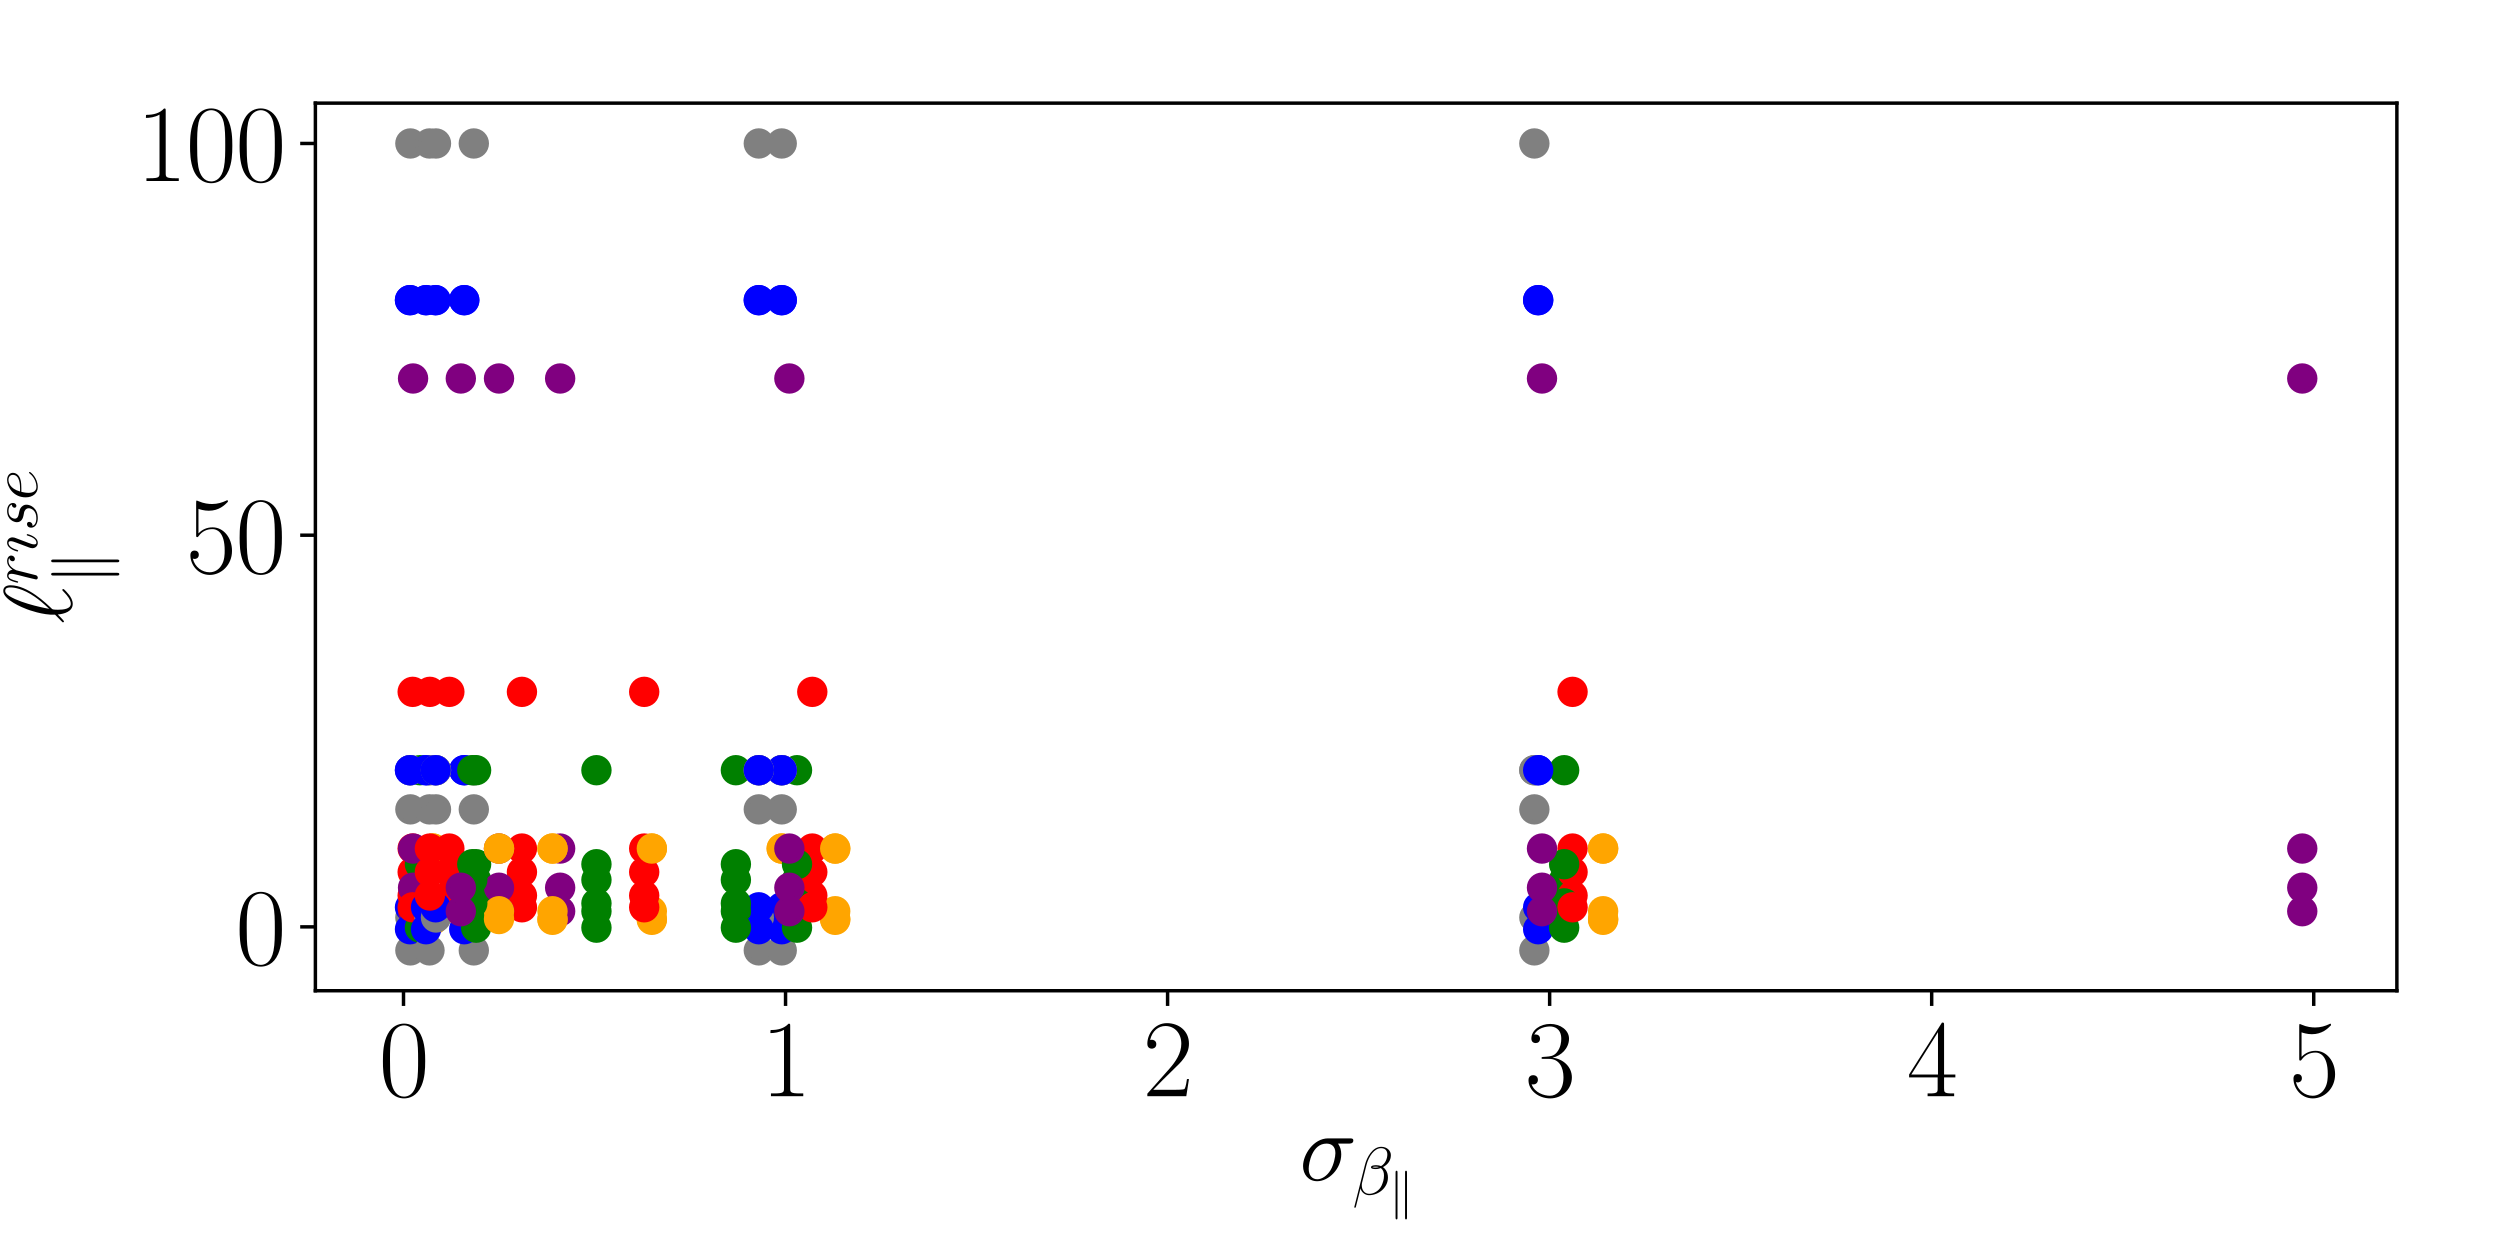 <?xml version="1.0" encoding="utf-8" standalone="no"?>
<!DOCTYPE svg PUBLIC "-//W3C//DTD SVG 1.1//EN"
  "http://www.w3.org/Graphics/SVG/1.1/DTD/svg11.dtd">
<svg xmlns:xlink="http://www.w3.org/1999/xlink" width="576pt" height="288pt" viewBox="0 0 576 288" xmlns="http://www.w3.org/2000/svg" version="1.1">
 <defs>
  <style type="text/css">*{stroke-linejoin: round; stroke-linecap: butt}</style>
 </defs>
 <g id="figure_1">
  <g id="patch_1">
   <path d="M 0 288 
L 576 288 
L 576 0 
L 0 0 
z
" style="fill: #ffffff"/>
  </g>
  <g id="axes_1">
   <g id="patch_2">
    <path d="M 72.665 228.265 
L 552.24 228.265 
L 552.24 23.76 
L 72.665 23.76 
z
" style="fill: #ffffff"/>
   </g>
   <g id="PathCollection_1">
    <defs>
     <path id="m9cc81459be" d="M 0 3 
C 0.796 3 1.559 2.684 2.121 2.121 
C 2.684 1.559 3 0.796 3 0 
C 3 -0.796 2.684 -1.559 2.121 -2.121 
C 1.559 -2.684 0.796 -3 0 -3 
C -0.796 -3 -1.559 -2.684 -2.121 -2.121 
C -2.684 -1.559 -3 -0.796 -3 0 
C -3 0.796 -2.684 1.559 -2.121 2.121 
C -1.559 2.684 -0.796 3 0 3 
z
" style="stroke: #808080"/>
    </defs>
    <g clip-path="url(#pfe6db988c9)">
     <use xlink:href="#m9cc81459be" x="94.552" y="186.48" style="fill: #808080; stroke: #808080"/>
    </g>
   </g>
   <g id="PathCollection_2">
    <defs>
     <path id="m543e4a156d" d="M 0 3 
C 0.796 3 1.559 2.684 2.121 2.121 
C 2.684 1.559 3 0.796 3 0 
C 3 -0.796 2.684 -1.559 2.121 -2.121 
C 1.559 -2.684 0.796 -3 0 -3 
C -0.796 -3 -1.559 -2.684 -2.121 -2.121 
C -2.684 -1.559 -3 -0.796 -3 0 
C -3 0.796 -2.684 1.559 -2.121 2.121 
C -1.559 2.684 -0.796 3 0 3 
z
" style="stroke: #0000ff"/>
    </defs>
    <g clip-path="url(#pfe6db988c9)">
     <use xlink:href="#m543e4a156d" x="94.464" y="177.455" style="fill: #0000ff; stroke: #0000ff"/>
    </g>
   </g>
   <g id="PathCollection_3">
    <defs>
     <path id="mdd3341fa2c" d="M 0 3 
C 0.796 3 1.559 2.684 2.121 2.121 
C 2.684 1.559 3 0.796 3 0 
C 3 -0.796 2.684 -1.559 2.121 -2.121 
C 1.559 -2.684 0.796 -3 0 -3 
C -0.796 -3 -1.559 -2.684 -2.121 -2.121 
C -2.684 -1.559 -3 -0.796 -3 0 
C -3 0.796 -2.684 1.559 -2.121 2.121 
C -1.559 2.684 -0.796 3 0 3 
z
" style="stroke: #008000"/>
    </defs>
    <g clip-path="url(#pfe6db988c9)">
     <use xlink:href="#mdd3341fa2c" x="96.753" y="177.455" style="fill: #008000; stroke: #008000"/>
    </g>
   </g>
   <g id="PathCollection_4">
    <defs>
     <path id="m381cf64c7b" d="M 0 3 
C 0.796 3 1.559 2.684 2.121 2.121 
C 2.684 1.559 3 0.796 3 0 
C 3 -0.796 2.684 -1.559 2.121 -2.121 
C 1.559 -2.684 0.796 -3 0 -3 
C -0.796 -3 -1.559 -2.684 -2.121 -2.121 
C -2.684 -1.559 -3 -0.796 -3 0 
C -3 0.796 -2.684 1.559 -2.121 2.121 
C -1.559 2.684 -0.796 3 0 3 
z
" style="stroke: #ffa500"/>
    </defs>
    <g clip-path="url(#pfe6db988c9)">
     <use xlink:href="#m381cf64c7b" x="99.745" y="195.505" style="fill: #ffa500; stroke: #ffa500"/>
    </g>
   </g>
   <g id="PathCollection_5">
    <defs>
     <path id="m5eba0d5cfc" d="M 0 3 
C 0.796 3 1.559 2.684 2.121 2.121 
C 2.684 1.559 3 0.796 3 0 
C 3 -0.796 2.684 -1.559 2.121 -2.121 
C 1.559 -2.684 0.796 -3 0 -3 
C -0.796 -3 -1.559 -2.684 -2.121 -2.121 
C -2.684 -1.559 -3 -0.796 -3 0 
C -3 0.796 -2.684 1.559 -2.121 2.121 
C -1.559 2.684 -0.796 3 0 3 
z
" style="stroke: #ff0000"/>
    </defs>
    <g clip-path="url(#pfe6db988c9)">
     <use xlink:href="#m5eba0d5cfc" x="95.08" y="195.505" style="fill: #ff0000; stroke: #ff0000"/>
    </g>
   </g>
   <g id="PathCollection_6">
    <defs>
     <path id="me6fc153977" d="M 0 3 
C 0.796 3 1.559 2.684 2.121 2.121 
C 2.684 1.559 3 0.796 3 0 
C 3 -0.796 2.684 -1.559 2.121 -2.121 
C 1.559 -2.684 0.796 -3 0 -3 
C -0.796 -3 -1.559 -2.684 -2.121 -2.121 
C -2.684 -1.559 -3 -0.796 -3 0 
C -3 0.796 -2.684 1.559 -2.121 2.121 
C -1.559 2.684 -0.796 3 0 3 
z
" style="stroke: #800080"/>
    </defs>
    <g clip-path="url(#pfe6db988c9)">
     <use xlink:href="#me6fc153977" x="95.168" y="87.205" style="fill: #800080; stroke: #800080"/>
    </g>
   </g>
   <g id="PathCollection_7">
    <g clip-path="url(#pfe6db988c9)">
     <use xlink:href="#m9cc81459be" x="94.552" y="211.389" style="fill: #808080; stroke: #808080"/>
    </g>
   </g>
   <g id="PathCollection_8">
    <g clip-path="url(#pfe6db988c9)">
     <use xlink:href="#m543e4a156d" x="94.464" y="209.042" style="fill: #0000ff; stroke: #0000ff"/>
    </g>
   </g>
   <g id="PathCollection_9">
    <g clip-path="url(#pfe6db988c9)">
     <use xlink:href="#mdd3341fa2c" x="96.753" y="209.945" style="fill: #008000; stroke: #008000"/>
    </g>
   </g>
   <g id="PathCollection_10">
    <g clip-path="url(#pfe6db988c9)"/>
   </g>
   <g id="PathCollection_11">
    <g clip-path="url(#pfe6db988c9)"/>
   </g>
   <g id="PathCollection_12">
    <g clip-path="url(#pfe6db988c9)"/>
   </g>
   <g id="PathCollection_13">
    <g clip-path="url(#pfe6db988c9)">
     <use xlink:href="#m9cc81459be" x="94.552" y="177.455" style="fill: #808080; stroke: #808080"/>
    </g>
   </g>
   <g id="PathCollection_14">
    <g clip-path="url(#pfe6db988c9)">
     <use xlink:href="#m543e4a156d" x="94.464" y="69.155" style="fill: #0000ff; stroke: #0000ff"/>
    </g>
   </g>
   <g id="PathCollection_15">
    <g clip-path="url(#pfe6db988c9)">
     <use xlink:href="#mdd3341fa2c" x="96.753" y="202.725" style="fill: #008000; stroke: #008000"/>
    </g>
   </g>
   <g id="PathCollection_16">
    <g clip-path="url(#pfe6db988c9)">
     <use xlink:href="#m381cf64c7b" x="99.745" y="209.945" style="fill: #ffa500; stroke: #ffa500"/>
    </g>
   </g>
   <g id="PathCollection_17">
    <g clip-path="url(#pfe6db988c9)">
     <use xlink:href="#m5eba0d5cfc" x="95.08" y="206.335" style="fill: #ff0000; stroke: #ff0000"/>
    </g>
   </g>
   <g id="PathCollection_18">
    <g clip-path="url(#pfe6db988c9)"/>
   </g>
   <g id="PathCollection_19">
    <g clip-path="url(#pfe6db988c9)">
     <use xlink:href="#m9cc81459be" x="94.552" y="177.455" style="fill: #808080; stroke: #808080"/>
    </g>
   </g>
   <g id="PathCollection_20">
    <g clip-path="url(#pfe6db988c9)">
     <use xlink:href="#m543e4a156d" x="94.464" y="177.455" style="fill: #0000ff; stroke: #0000ff"/>
    </g>
   </g>
   <g id="PathCollection_21">
    <g clip-path="url(#pfe6db988c9)">
     <use xlink:href="#mdd3341fa2c" x="96.753" y="208.14" style="fill: #008000; stroke: #008000"/>
    </g>
   </g>
   <g id="PathCollection_22">
    <g clip-path="url(#pfe6db988c9)">
     <use xlink:href="#m381cf64c7b" x="99.745" y="211.75" style="fill: #ffa500; stroke: #ffa500"/>
    </g>
   </g>
   <g id="PathCollection_23">
    <g clip-path="url(#pfe6db988c9)">
     <use xlink:href="#m5eba0d5cfc" x="95.08" y="200.92" style="fill: #ff0000; stroke: #ff0000"/>
    </g>
   </g>
   <g id="PathCollection_24">
    <g clip-path="url(#pfe6db988c9)">
     <use xlink:href="#me6fc153977" x="95.168" y="209.945" style="fill: #800080; stroke: #800080"/>
    </g>
   </g>
   <g id="PathCollection_25">
    <g clip-path="url(#pfe6db988c9)">
     <use xlink:href="#m9cc81459be" x="94.552" y="33.056" style="fill: #808080; stroke: #808080"/>
    </g>
   </g>
   <g id="PathCollection_26">
    <g clip-path="url(#pfe6db988c9)">
     <use xlink:href="#m543e4a156d" x="94.464" y="69.155" style="fill: #0000ff; stroke: #0000ff"/>
    </g>
   </g>
   <g id="PathCollection_27">
    <g clip-path="url(#pfe6db988c9)">
     <use xlink:href="#mdd3341fa2c" x="96.753" y="199.115" style="fill: #008000; stroke: #008000"/>
    </g>
   </g>
   <g id="PathCollection_28">
    <g clip-path="url(#pfe6db988c9)">
     <use xlink:href="#m381cf64c7b" x="99.745" y="195.505" style="fill: #ffa500; stroke: #ffa500"/>
    </g>
   </g>
   <g id="PathCollection_29">
    <g clip-path="url(#pfe6db988c9)">
     <use xlink:href="#m5eba0d5cfc" x="95.08" y="159.405" style="fill: #ff0000; stroke: #ff0000"/>
    </g>
   </g>
   <g id="PathCollection_30">
    <g clip-path="url(#pfe6db988c9)">
     <use xlink:href="#me6fc153977" x="95.168" y="204.53" style="fill: #800080; stroke: #800080"/>
    </g>
   </g>
   <g id="PathCollection_31">
    <g clip-path="url(#pfe6db988c9)">
     <use xlink:href="#m9cc81459be" x="94.552" y="218.97" style="fill: #808080; stroke: #808080"/>
    </g>
   </g>
   <g id="PathCollection_32">
    <g clip-path="url(#pfe6db988c9)">
     <use xlink:href="#m543e4a156d" x="94.464" y="214.096" style="fill: #0000ff; stroke: #0000ff"/>
    </g>
   </g>
   <g id="PathCollection_33">
    <g clip-path="url(#pfe6db988c9)">
     <use xlink:href="#mdd3341fa2c" x="96.753" y="213.735" style="fill: #008000; stroke: #008000"/>
    </g>
   </g>
   <g id="PathCollection_34">
    <g clip-path="url(#pfe6db988c9)">
     <use xlink:href="#m381cf64c7b" x="99.745" y="211.93" style="fill: #ffa500; stroke: #ffa500"/>
    </g>
   </g>
   <g id="PathCollection_35">
    <g clip-path="url(#pfe6db988c9)">
     <use xlink:href="#m5eba0d5cfc" x="95.08" y="209.042" style="fill: #ff0000; stroke: #ff0000"/>
    </g>
   </g>
   <g id="PathCollection_36">
    <g clip-path="url(#pfe6db988c9)">
     <use xlink:href="#me6fc153977" x="95.168" y="195.505" style="fill: #800080; stroke: #800080"/>
    </g>
   </g>
   <g id="PathCollection_37">
    <g clip-path="url(#pfe6db988c9)">
     <use xlink:href="#m9cc81459be" x="353.515" y="186.48" style="fill: #808080; stroke: #808080"/>
    </g>
   </g>
   <g id="PathCollection_38">
    <g clip-path="url(#pfe6db988c9)">
     <use xlink:href="#m543e4a156d" x="354.395" y="177.455" style="fill: #0000ff; stroke: #0000ff"/>
    </g>
   </g>
   <g id="PathCollection_39">
    <g clip-path="url(#pfe6db988c9)">
     <use xlink:href="#mdd3341fa2c" x="360.381" y="177.455" style="fill: #008000; stroke: #008000"/>
    </g>
   </g>
   <g id="PathCollection_40">
    <g clip-path="url(#pfe6db988c9)">
     <use xlink:href="#m381cf64c7b" x="369.359" y="195.505" style="fill: #ffa500; stroke: #ffa500"/>
    </g>
   </g>
   <g id="PathCollection_41">
    <g clip-path="url(#pfe6db988c9)">
     <use xlink:href="#m5eba0d5cfc" x="362.318" y="195.505" style="fill: #ff0000; stroke: #ff0000"/>
    </g>
   </g>
   <g id="PathCollection_42">
    <g clip-path="url(#pfe6db988c9)">
     <use xlink:href="#me6fc153977" x="530.441" y="87.205" style="fill: #800080; stroke: #800080"/>
    </g>
   </g>
   <g id="PathCollection_43">
    <g clip-path="url(#pfe6db988c9)">
     <use xlink:href="#m9cc81459be" x="353.515" y="211.389" style="fill: #808080; stroke: #808080"/>
    </g>
   </g>
   <g id="PathCollection_44">
    <g clip-path="url(#pfe6db988c9)">
     <use xlink:href="#m543e4a156d" x="354.395" y="209.042" style="fill: #0000ff; stroke: #0000ff"/>
    </g>
   </g>
   <g id="PathCollection_45">
    <g clip-path="url(#pfe6db988c9)">
     <use xlink:href="#mdd3341fa2c" x="360.381" y="209.945" style="fill: #008000; stroke: #008000"/>
    </g>
   </g>
   <g id="PathCollection_46">
    <g clip-path="url(#pfe6db988c9)"/>
   </g>
   <g id="PathCollection_47">
    <g clip-path="url(#pfe6db988c9)"/>
   </g>
   <g id="PathCollection_48">
    <g clip-path="url(#pfe6db988c9)"/>
   </g>
   <g id="PathCollection_49">
    <g clip-path="url(#pfe6db988c9)">
     <use xlink:href="#m9cc81459be" x="353.515" y="177.455" style="fill: #808080; stroke: #808080"/>
    </g>
   </g>
   <g id="PathCollection_50">
    <g clip-path="url(#pfe6db988c9)">
     <use xlink:href="#m543e4a156d" x="354.395" y="69.155" style="fill: #0000ff; stroke: #0000ff"/>
    </g>
   </g>
   <g id="PathCollection_51">
    <g clip-path="url(#pfe6db988c9)">
     <use xlink:href="#mdd3341fa2c" x="360.381" y="202.725" style="fill: #008000; stroke: #008000"/>
    </g>
   </g>
   <g id="PathCollection_52">
    <g clip-path="url(#pfe6db988c9)">
     <use xlink:href="#m381cf64c7b" x="369.359" y="209.945" style="fill: #ffa500; stroke: #ffa500"/>
    </g>
   </g>
   <g id="PathCollection_53">
    <g clip-path="url(#pfe6db988c9)">
     <use xlink:href="#m5eba0d5cfc" x="362.318" y="206.335" style="fill: #ff0000; stroke: #ff0000"/>
    </g>
   </g>
   <g id="PathCollection_54">
    <g clip-path="url(#pfe6db988c9)"/>
   </g>
   <g id="PathCollection_55">
    <g clip-path="url(#pfe6db988c9)">
     <use xlink:href="#m9cc81459be" x="353.515" y="177.455" style="fill: #808080; stroke: #808080"/>
    </g>
   </g>
   <g id="PathCollection_56">
    <g clip-path="url(#pfe6db988c9)">
     <use xlink:href="#m543e4a156d" x="354.395" y="177.455" style="fill: #0000ff; stroke: #0000ff"/>
    </g>
   </g>
   <g id="PathCollection_57">
    <g clip-path="url(#pfe6db988c9)">
     <use xlink:href="#mdd3341fa2c" x="360.381" y="208.14" style="fill: #008000; stroke: #008000"/>
    </g>
   </g>
   <g id="PathCollection_58">
    <g clip-path="url(#pfe6db988c9)">
     <use xlink:href="#m381cf64c7b" x="369.359" y="211.75" style="fill: #ffa500; stroke: #ffa500"/>
    </g>
   </g>
   <g id="PathCollection_59">
    <g clip-path="url(#pfe6db988c9)">
     <use xlink:href="#m5eba0d5cfc" x="362.318" y="200.92" style="fill: #ff0000; stroke: #ff0000"/>
    </g>
   </g>
   <g id="PathCollection_60">
    <g clip-path="url(#pfe6db988c9)">
     <use xlink:href="#me6fc153977" x="530.441" y="209.945" style="fill: #800080; stroke: #800080"/>
    </g>
   </g>
   <g id="PathCollection_61">
    <g clip-path="url(#pfe6db988c9)">
     <use xlink:href="#m9cc81459be" x="353.515" y="33.056" style="fill: #808080; stroke: #808080"/>
    </g>
   </g>
   <g id="PathCollection_62">
    <g clip-path="url(#pfe6db988c9)">
     <use xlink:href="#m543e4a156d" x="354.395" y="69.155" style="fill: #0000ff; stroke: #0000ff"/>
    </g>
   </g>
   <g id="PathCollection_63">
    <g clip-path="url(#pfe6db988c9)">
     <use xlink:href="#mdd3341fa2c" x="360.381" y="199.115" style="fill: #008000; stroke: #008000"/>
    </g>
   </g>
   <g id="PathCollection_64">
    <g clip-path="url(#pfe6db988c9)">
     <use xlink:href="#m381cf64c7b" x="369.359" y="195.505" style="fill: #ffa500; stroke: #ffa500"/>
    </g>
   </g>
   <g id="PathCollection_65">
    <g clip-path="url(#pfe6db988c9)">
     <use xlink:href="#m5eba0d5cfc" x="362.318" y="159.405" style="fill: #ff0000; stroke: #ff0000"/>
    </g>
   </g>
   <g id="PathCollection_66">
    <g clip-path="url(#pfe6db988c9)">
     <use xlink:href="#me6fc153977" x="530.441" y="204.53" style="fill: #800080; stroke: #800080"/>
    </g>
   </g>
   <g id="PathCollection_67">
    <g clip-path="url(#pfe6db988c9)">
     <use xlink:href="#m9cc81459be" x="353.515" y="218.97" style="fill: #808080; stroke: #808080"/>
    </g>
   </g>
   <g id="PathCollection_68">
    <g clip-path="url(#pfe6db988c9)">
     <use xlink:href="#m543e4a156d" x="354.395" y="214.096" style="fill: #0000ff; stroke: #0000ff"/>
    </g>
   </g>
   <g id="PathCollection_69">
    <g clip-path="url(#pfe6db988c9)">
     <use xlink:href="#mdd3341fa2c" x="360.381" y="213.735" style="fill: #008000; stroke: #008000"/>
    </g>
   </g>
   <g id="PathCollection_70">
    <g clip-path="url(#pfe6db988c9)">
     <use xlink:href="#m381cf64c7b" x="369.359" y="211.93" style="fill: #ffa500; stroke: #ffa500"/>
    </g>
   </g>
   <g id="PathCollection_71">
    <g clip-path="url(#pfe6db988c9)">
     <use xlink:href="#m5eba0d5cfc" x="362.318" y="209.042" style="fill: #ff0000; stroke: #ff0000"/>
    </g>
   </g>
   <g id="PathCollection_72">
    <g clip-path="url(#pfe6db988c9)">
     <use xlink:href="#me6fc153977" x="530.441" y="195.505" style="fill: #800080; stroke: #800080"/>
    </g>
   </g>
   <g id="PathCollection_73">
    <g clip-path="url(#pfe6db988c9)">
     <use xlink:href="#m9cc81459be" x="109.164" y="186.48" style="fill: #808080; stroke: #808080"/>
    </g>
   </g>
   <g id="PathCollection_74">
    <g clip-path="url(#pfe6db988c9)">
     <use xlink:href="#m543e4a156d" x="106.963" y="177.455" style="fill: #0000ff; stroke: #0000ff"/>
    </g>
   </g>
   <g id="PathCollection_75">
    <g clip-path="url(#pfe6db988c9)">
     <use xlink:href="#mdd3341fa2c" x="137.419" y="177.455" style="fill: #008000; stroke: #008000"/>
    </g>
   </g>
   <g id="PathCollection_76">
    <g clip-path="url(#pfe6db988c9)">
     <use xlink:href="#m381cf64c7b" x="180.11" y="195.505" style="fill: #ffa500; stroke: #ffa500"/>
    </g>
   </g>
   <g id="PathCollection_77">
    <g clip-path="url(#pfe6db988c9)">
     <use xlink:href="#m5eba0d5cfc" x="120.255" y="195.505" style="fill: #ff0000; stroke: #ff0000"/>
    </g>
   </g>
   <g id="PathCollection_78">
    <g clip-path="url(#pfe6db988c9)">
     <use xlink:href="#me6fc153977" x="129.057" y="87.205" style="fill: #800080; stroke: #800080"/>
    </g>
   </g>
   <g id="PathCollection_79">
    <g clip-path="url(#pfe6db988c9)">
     <use xlink:href="#m9cc81459be" x="109.164" y="211.389" style="fill: #808080; stroke: #808080"/>
    </g>
   </g>
   <g id="PathCollection_80">
    <g clip-path="url(#pfe6db988c9)">
     <use xlink:href="#m543e4a156d" x="106.963" y="209.042" style="fill: #0000ff; stroke: #0000ff"/>
    </g>
   </g>
   <g id="PathCollection_81">
    <g clip-path="url(#pfe6db988c9)">
     <use xlink:href="#mdd3341fa2c" x="137.419" y="209.945" style="fill: #008000; stroke: #008000"/>
    </g>
   </g>
   <g id="PathCollection_82">
    <g clip-path="url(#pfe6db988c9)"/>
   </g>
   <g id="PathCollection_83">
    <g clip-path="url(#pfe6db988c9)"/>
   </g>
   <g id="PathCollection_84">
    <g clip-path="url(#pfe6db988c9)"/>
   </g>
   <g id="PathCollection_85">
    <g clip-path="url(#pfe6db988c9)">
     <use xlink:href="#m9cc81459be" x="109.164" y="177.455" style="fill: #808080; stroke: #808080"/>
    </g>
   </g>
   <g id="PathCollection_86">
    <g clip-path="url(#pfe6db988c9)">
     <use xlink:href="#m543e4a156d" x="106.963" y="69.155" style="fill: #0000ff; stroke: #0000ff"/>
    </g>
   </g>
   <g id="PathCollection_87">
    <g clip-path="url(#pfe6db988c9)">
     <use xlink:href="#mdd3341fa2c" x="137.419" y="202.725" style="fill: #008000; stroke: #008000"/>
    </g>
   </g>
   <g id="PathCollection_88">
    <g clip-path="url(#pfe6db988c9)">
     <use xlink:href="#m381cf64c7b" x="180.11" y="209.945" style="fill: #ffa500; stroke: #ffa500"/>
    </g>
   </g>
   <g id="PathCollection_89">
    <g clip-path="url(#pfe6db988c9)">
     <use xlink:href="#m5eba0d5cfc" x="120.255" y="206.335" style="fill: #ff0000; stroke: #ff0000"/>
    </g>
   </g>
   <g id="PathCollection_90">
    <g clip-path="url(#pfe6db988c9)"/>
   </g>
   <g id="PathCollection_91">
    <g clip-path="url(#pfe6db988c9)">
     <use xlink:href="#m9cc81459be" x="109.164" y="177.455" style="fill: #808080; stroke: #808080"/>
    </g>
   </g>
   <g id="PathCollection_92">
    <g clip-path="url(#pfe6db988c9)">
     <use xlink:href="#m543e4a156d" x="106.963" y="177.455" style="fill: #0000ff; stroke: #0000ff"/>
    </g>
   </g>
   <g id="PathCollection_93">
    <g clip-path="url(#pfe6db988c9)">
     <use xlink:href="#mdd3341fa2c" x="137.419" y="208.14" style="fill: #008000; stroke: #008000"/>
    </g>
   </g>
   <g id="PathCollection_94">
    <g clip-path="url(#pfe6db988c9)">
     <use xlink:href="#m381cf64c7b" x="180.11" y="211.75" style="fill: #ffa500; stroke: #ffa500"/>
    </g>
   </g>
   <g id="PathCollection_95">
    <g clip-path="url(#pfe6db988c9)">
     <use xlink:href="#m5eba0d5cfc" x="120.255" y="200.92" style="fill: #ff0000; stroke: #ff0000"/>
    </g>
   </g>
   <g id="PathCollection_96">
    <g clip-path="url(#pfe6db988c9)">
     <use xlink:href="#me6fc153977" x="129.057" y="209.945" style="fill: #800080; stroke: #800080"/>
    </g>
   </g>
   <g id="PathCollection_97">
    <g clip-path="url(#pfe6db988c9)">
     <use xlink:href="#m9cc81459be" x="109.164" y="33.056" style="fill: #808080; stroke: #808080"/>
    </g>
   </g>
   <g id="PathCollection_98">
    <g clip-path="url(#pfe6db988c9)">
     <use xlink:href="#m543e4a156d" x="106.963" y="69.155" style="fill: #0000ff; stroke: #0000ff"/>
    </g>
   </g>
   <g id="PathCollection_99">
    <g clip-path="url(#pfe6db988c9)">
     <use xlink:href="#mdd3341fa2c" x="137.419" y="199.115" style="fill: #008000; stroke: #008000"/>
    </g>
   </g>
   <g id="PathCollection_100">
    <g clip-path="url(#pfe6db988c9)">
     <use xlink:href="#m381cf64c7b" x="180.11" y="195.505" style="fill: #ffa500; stroke: #ffa500"/>
    </g>
   </g>
   <g id="PathCollection_101">
    <g clip-path="url(#pfe6db988c9)">
     <use xlink:href="#m5eba0d5cfc" x="120.255" y="159.405" style="fill: #ff0000; stroke: #ff0000"/>
    </g>
   </g>
   <g id="PathCollection_102">
    <g clip-path="url(#pfe6db988c9)">
     <use xlink:href="#me6fc153977" x="129.057" y="204.53" style="fill: #800080; stroke: #800080"/>
    </g>
   </g>
   <g id="PathCollection_103">
    <g clip-path="url(#pfe6db988c9)">
     <use xlink:href="#m9cc81459be" x="109.164" y="218.97" style="fill: #808080; stroke: #808080"/>
    </g>
   </g>
   <g id="PathCollection_104">
    <g clip-path="url(#pfe6db988c9)">
     <use xlink:href="#m543e4a156d" x="106.963" y="214.096" style="fill: #0000ff; stroke: #0000ff"/>
    </g>
   </g>
   <g id="PathCollection_105">
    <g clip-path="url(#pfe6db988c9)">
     <use xlink:href="#mdd3341fa2c" x="137.419" y="213.735" style="fill: #008000; stroke: #008000"/>
    </g>
   </g>
   <g id="PathCollection_106">
    <g clip-path="url(#pfe6db988c9)">
     <use xlink:href="#m381cf64c7b" x="180.11" y="211.93" style="fill: #ffa500; stroke: #ffa500"/>
    </g>
   </g>
   <g id="PathCollection_107">
    <g clip-path="url(#pfe6db988c9)">
     <use xlink:href="#m5eba0d5cfc" x="120.255" y="209.042" style="fill: #ff0000; stroke: #ff0000"/>
    </g>
   </g>
   <g id="PathCollection_108">
    <g clip-path="url(#pfe6db988c9)">
     <use xlink:href="#me6fc153977" x="129.057" y="195.505" style="fill: #800080; stroke: #800080"/>
    </g>
   </g>
   <g id="PathCollection_109">
    <g clip-path="url(#pfe6db988c9)">
     <use xlink:href="#m9cc81459be" x="180.11" y="186.48" style="fill: #808080; stroke: #808080"/>
    </g>
   </g>
   <g id="PathCollection_110">
    <g clip-path="url(#pfe6db988c9)">
     <use xlink:href="#m543e4a156d" x="180.11" y="177.455" style="fill: #0000ff; stroke: #0000ff"/>
    </g>
   </g>
   <g id="PathCollection_111">
    <g clip-path="url(#pfe6db988c9)">
     <use xlink:href="#mdd3341fa2c" x="183.631" y="177.455" style="fill: #008000; stroke: #008000"/>
    </g>
   </g>
   <g id="PathCollection_112">
    <g clip-path="url(#pfe6db988c9)">
     <use xlink:href="#m381cf64c7b" x="192.433" y="195.505" style="fill: #ffa500; stroke: #ffa500"/>
    </g>
   </g>
   <g id="PathCollection_113">
    <g clip-path="url(#pfe6db988c9)">
     <use xlink:href="#m5eba0d5cfc" x="187.152" y="195.505" style="fill: #ff0000; stroke: #ff0000"/>
    </g>
   </g>
   <g id="PathCollection_114">
    <g clip-path="url(#pfe6db988c9)">
     <use xlink:href="#me6fc153977" x="355.276" y="87.205" style="fill: #800080; stroke: #800080"/>
    </g>
   </g>
   <g id="PathCollection_115">
    <g clip-path="url(#pfe6db988c9)">
     <use xlink:href="#m9cc81459be" x="180.11" y="211.389" style="fill: #808080; stroke: #808080"/>
    </g>
   </g>
   <g id="PathCollection_116">
    <g clip-path="url(#pfe6db988c9)">
     <use xlink:href="#m543e4a156d" x="180.11" y="209.042" style="fill: #0000ff; stroke: #0000ff"/>
    </g>
   </g>
   <g id="PathCollection_117">
    <g clip-path="url(#pfe6db988c9)">
     <use xlink:href="#mdd3341fa2c" x="183.631" y="209.945" style="fill: #008000; stroke: #008000"/>
    </g>
   </g>
   <g id="PathCollection_118">
    <g clip-path="url(#pfe6db988c9)"/>
   </g>
   <g id="PathCollection_119">
    <g clip-path="url(#pfe6db988c9)"/>
   </g>
   <g id="PathCollection_120">
    <g clip-path="url(#pfe6db988c9)"/>
   </g>
   <g id="PathCollection_121">
    <g clip-path="url(#pfe6db988c9)">
     <use xlink:href="#m9cc81459be" x="180.11" y="177.455" style="fill: #808080; stroke: #808080"/>
    </g>
   </g>
   <g id="PathCollection_122">
    <g clip-path="url(#pfe6db988c9)">
     <use xlink:href="#m543e4a156d" x="180.11" y="69.155" style="fill: #0000ff; stroke: #0000ff"/>
    </g>
   </g>
   <g id="PathCollection_123">
    <g clip-path="url(#pfe6db988c9)">
     <use xlink:href="#mdd3341fa2c" x="183.631" y="202.725" style="fill: #008000; stroke: #008000"/>
    </g>
   </g>
   <g id="PathCollection_124">
    <g clip-path="url(#pfe6db988c9)">
     <use xlink:href="#m381cf64c7b" x="192.433" y="209.945" style="fill: #ffa500; stroke: #ffa500"/>
    </g>
   </g>
   <g id="PathCollection_125">
    <g clip-path="url(#pfe6db988c9)">
     <use xlink:href="#m5eba0d5cfc" x="187.152" y="206.335" style="fill: #ff0000; stroke: #ff0000"/>
    </g>
   </g>
   <g id="PathCollection_126">
    <g clip-path="url(#pfe6db988c9)"/>
   </g>
   <g id="PathCollection_127">
    <g clip-path="url(#pfe6db988c9)">
     <use xlink:href="#m9cc81459be" x="180.11" y="177.455" style="fill: #808080; stroke: #808080"/>
    </g>
   </g>
   <g id="PathCollection_128">
    <g clip-path="url(#pfe6db988c9)">
     <use xlink:href="#m543e4a156d" x="180.11" y="177.455" style="fill: #0000ff; stroke: #0000ff"/>
    </g>
   </g>
   <g id="PathCollection_129">
    <g clip-path="url(#pfe6db988c9)">
     <use xlink:href="#mdd3341fa2c" x="183.631" y="208.14" style="fill: #008000; stroke: #008000"/>
    </g>
   </g>
   <g id="PathCollection_130">
    <g clip-path="url(#pfe6db988c9)">
     <use xlink:href="#m381cf64c7b" x="192.433" y="211.75" style="fill: #ffa500; stroke: #ffa500"/>
    </g>
   </g>
   <g id="PathCollection_131">
    <g clip-path="url(#pfe6db988c9)">
     <use xlink:href="#m5eba0d5cfc" x="187.152" y="200.92" style="fill: #ff0000; stroke: #ff0000"/>
    </g>
   </g>
   <g id="PathCollection_132">
    <g clip-path="url(#pfe6db988c9)">
     <use xlink:href="#me6fc153977" x="355.276" y="209.945" style="fill: #800080; stroke: #800080"/>
    </g>
   </g>
   <g id="PathCollection_133">
    <g clip-path="url(#pfe6db988c9)">
     <use xlink:href="#m9cc81459be" x="180.11" y="33.056" style="fill: #808080; stroke: #808080"/>
    </g>
   </g>
   <g id="PathCollection_134">
    <g clip-path="url(#pfe6db988c9)">
     <use xlink:href="#m543e4a156d" x="180.11" y="69.155" style="fill: #0000ff; stroke: #0000ff"/>
    </g>
   </g>
   <g id="PathCollection_135">
    <g clip-path="url(#pfe6db988c9)">
     <use xlink:href="#mdd3341fa2c" x="183.631" y="199.115" style="fill: #008000; stroke: #008000"/>
    </g>
   </g>
   <g id="PathCollection_136">
    <g clip-path="url(#pfe6db988c9)">
     <use xlink:href="#m381cf64c7b" x="192.433" y="195.505" style="fill: #ffa500; stroke: #ffa500"/>
    </g>
   </g>
   <g id="PathCollection_137">
    <g clip-path="url(#pfe6db988c9)">
     <use xlink:href="#m5eba0d5cfc" x="187.152" y="159.405" style="fill: #ff0000; stroke: #ff0000"/>
    </g>
   </g>
   <g id="PathCollection_138">
    <g clip-path="url(#pfe6db988c9)">
     <use xlink:href="#me6fc153977" x="355.276" y="204.53" style="fill: #800080; stroke: #800080"/>
    </g>
   </g>
   <g id="PathCollection_139">
    <g clip-path="url(#pfe6db988c9)">
     <use xlink:href="#m9cc81459be" x="180.11" y="218.97" style="fill: #808080; stroke: #808080"/>
    </g>
   </g>
   <g id="PathCollection_140">
    <g clip-path="url(#pfe6db988c9)">
     <use xlink:href="#m543e4a156d" x="180.11" y="214.096" style="fill: #0000ff; stroke: #0000ff"/>
    </g>
   </g>
   <g id="PathCollection_141">
    <g clip-path="url(#pfe6db988c9)">
     <use xlink:href="#mdd3341fa2c" x="183.631" y="213.735" style="fill: #008000; stroke: #008000"/>
    </g>
   </g>
   <g id="PathCollection_142">
    <g clip-path="url(#pfe6db988c9)">
     <use xlink:href="#m381cf64c7b" x="192.433" y="211.93" style="fill: #ffa500; stroke: #ffa500"/>
    </g>
   </g>
   <g id="PathCollection_143">
    <g clip-path="url(#pfe6db988c9)">
     <use xlink:href="#m5eba0d5cfc" x="187.152" y="209.042" style="fill: #ff0000; stroke: #ff0000"/>
    </g>
   </g>
   <g id="PathCollection_144">
    <g clip-path="url(#pfe6db988c9)">
     <use xlink:href="#me6fc153977" x="355.276" y="195.505" style="fill: #800080; stroke: #800080"/>
    </g>
   </g>
   <g id="PathCollection_145">
    <g clip-path="url(#pfe6db988c9)">
     <use xlink:href="#m9cc81459be" x="98.953" y="186.48" style="fill: #808080; stroke: #808080"/>
    </g>
   </g>
   <g id="PathCollection_146">
    <g clip-path="url(#pfe6db988c9)">
     <use xlink:href="#m543e4a156d" x="98.161" y="177.455" style="fill: #0000ff; stroke: #0000ff"/>
    </g>
   </g>
   <g id="PathCollection_147">
    <g clip-path="url(#pfe6db988c9)">
     <use xlink:href="#mdd3341fa2c" x="109.692" y="177.455" style="fill: #008000; stroke: #008000"/>
    </g>
   </g>
   <g id="PathCollection_148">
    <g clip-path="url(#pfe6db988c9)">
     <use xlink:href="#m381cf64c7b" x="127.297" y="195.505" style="fill: #ffa500; stroke: #ffa500"/>
    </g>
   </g>
   <g id="PathCollection_149">
    <g clip-path="url(#pfe6db988c9)">
     <use xlink:href="#m5eba0d5cfc" x="103.53" y="195.505" style="fill: #ff0000; stroke: #ff0000"/>
    </g>
   </g>
   <g id="PathCollection_150">
    <g clip-path="url(#pfe6db988c9)">
     <use xlink:href="#me6fc153977" x="114.973" y="87.205" style="fill: #800080; stroke: #800080"/>
    </g>
   </g>
   <g id="PathCollection_151">
    <g clip-path="url(#pfe6db988c9)">
     <use xlink:href="#m9cc81459be" x="98.953" y="211.389" style="fill: #808080; stroke: #808080"/>
    </g>
   </g>
   <g id="PathCollection_152">
    <g clip-path="url(#pfe6db988c9)">
     <use xlink:href="#m543e4a156d" x="98.161" y="209.042" style="fill: #0000ff; stroke: #0000ff"/>
    </g>
   </g>
   <g id="PathCollection_153">
    <g clip-path="url(#pfe6db988c9)">
     <use xlink:href="#mdd3341fa2c" x="109.692" y="209.945" style="fill: #008000; stroke: #008000"/>
    </g>
   </g>
   <g id="PathCollection_154">
    <g clip-path="url(#pfe6db988c9)"/>
   </g>
   <g id="PathCollection_155">
    <g clip-path="url(#pfe6db988c9)"/>
   </g>
   <g id="PathCollection_156">
    <g clip-path="url(#pfe6db988c9)"/>
   </g>
   <g id="PathCollection_157">
    <g clip-path="url(#pfe6db988c9)">
     <use xlink:href="#m9cc81459be" x="98.953" y="177.455" style="fill: #808080; stroke: #808080"/>
    </g>
   </g>
   <g id="PathCollection_158">
    <g clip-path="url(#pfe6db988c9)">
     <use xlink:href="#m543e4a156d" x="98.161" y="69.155" style="fill: #0000ff; stroke: #0000ff"/>
    </g>
   </g>
   <g id="PathCollection_159">
    <g clip-path="url(#pfe6db988c9)">
     <use xlink:href="#mdd3341fa2c" x="109.692" y="202.725" style="fill: #008000; stroke: #008000"/>
    </g>
   </g>
   <g id="PathCollection_160">
    <g clip-path="url(#pfe6db988c9)">
     <use xlink:href="#m381cf64c7b" x="127.297" y="209.945" style="fill: #ffa500; stroke: #ffa500"/>
    </g>
   </g>
   <g id="PathCollection_161">
    <g clip-path="url(#pfe6db988c9)">
     <use xlink:href="#m5eba0d5cfc" x="103.53" y="206.335" style="fill: #ff0000; stroke: #ff0000"/>
    </g>
   </g>
   <g id="PathCollection_162">
    <g clip-path="url(#pfe6db988c9)"/>
   </g>
   <g id="PathCollection_163">
    <g clip-path="url(#pfe6db988c9)">
     <use xlink:href="#m9cc81459be" x="98.953" y="177.455" style="fill: #808080; stroke: #808080"/>
    </g>
   </g>
   <g id="PathCollection_164">
    <g clip-path="url(#pfe6db988c9)">
     <use xlink:href="#m543e4a156d" x="98.161" y="177.455" style="fill: #0000ff; stroke: #0000ff"/>
    </g>
   </g>
   <g id="PathCollection_165">
    <g clip-path="url(#pfe6db988c9)">
     <use xlink:href="#mdd3341fa2c" x="109.692" y="208.14" style="fill: #008000; stroke: #008000"/>
    </g>
   </g>
   <g id="PathCollection_166">
    <g clip-path="url(#pfe6db988c9)">
     <use xlink:href="#m381cf64c7b" x="127.297" y="211.75" style="fill: #ffa500; stroke: #ffa500"/>
    </g>
   </g>
   <g id="PathCollection_167">
    <g clip-path="url(#pfe6db988c9)">
     <use xlink:href="#m5eba0d5cfc" x="103.53" y="200.92" style="fill: #ff0000; stroke: #ff0000"/>
    </g>
   </g>
   <g id="PathCollection_168">
    <g clip-path="url(#pfe6db988c9)">
     <use xlink:href="#me6fc153977" x="114.973" y="209.945" style="fill: #800080; stroke: #800080"/>
    </g>
   </g>
   <g id="PathCollection_169">
    <g clip-path="url(#pfe6db988c9)">
     <use xlink:href="#m9cc81459be" x="98.953" y="33.056" style="fill: #808080; stroke: #808080"/>
    </g>
   </g>
   <g id="PathCollection_170">
    <g clip-path="url(#pfe6db988c9)">
     <use xlink:href="#m543e4a156d" x="98.161" y="69.155" style="fill: #0000ff; stroke: #0000ff"/>
    </g>
   </g>
   <g id="PathCollection_171">
    <g clip-path="url(#pfe6db988c9)">
     <use xlink:href="#mdd3341fa2c" x="109.692" y="199.115" style="fill: #008000; stroke: #008000"/>
    </g>
   </g>
   <g id="PathCollection_172">
    <g clip-path="url(#pfe6db988c9)">
     <use xlink:href="#m381cf64c7b" x="127.297" y="195.505" style="fill: #ffa500; stroke: #ffa500"/>
    </g>
   </g>
   <g id="PathCollection_173">
    <g clip-path="url(#pfe6db988c9)">
     <use xlink:href="#m5eba0d5cfc" x="103.53" y="159.405" style="fill: #ff0000; stroke: #ff0000"/>
    </g>
   </g>
   <g id="PathCollection_174">
    <g clip-path="url(#pfe6db988c9)">
     <use xlink:href="#me6fc153977" x="114.973" y="204.53" style="fill: #800080; stroke: #800080"/>
    </g>
   </g>
   <g id="PathCollection_175">
    <g clip-path="url(#pfe6db988c9)">
     <use xlink:href="#m9cc81459be" x="98.953" y="218.97" style="fill: #808080; stroke: #808080"/>
    </g>
   </g>
   <g id="PathCollection_176">
    <g clip-path="url(#pfe6db988c9)">
     <use xlink:href="#m543e4a156d" x="98.161" y="214.096" style="fill: #0000ff; stroke: #0000ff"/>
    </g>
   </g>
   <g id="PathCollection_177">
    <g clip-path="url(#pfe6db988c9)">
     <use xlink:href="#mdd3341fa2c" x="109.692" y="213.735" style="fill: #008000; stroke: #008000"/>
    </g>
   </g>
   <g id="PathCollection_178">
    <g clip-path="url(#pfe6db988c9)">
     <use xlink:href="#m381cf64c7b" x="127.297" y="211.93" style="fill: #ffa500; stroke: #ffa500"/>
    </g>
   </g>
   <g id="PathCollection_179">
    <g clip-path="url(#pfe6db988c9)">
     <use xlink:href="#m5eba0d5cfc" x="103.53" y="209.042" style="fill: #ff0000; stroke: #ff0000"/>
    </g>
   </g>
   <g id="PathCollection_180">
    <g clip-path="url(#pfe6db988c9)">
     <use xlink:href="#me6fc153977" x="114.973" y="195.505" style="fill: #800080; stroke: #800080"/>
    </g>
   </g>
   <g id="PathCollection_181">
    <g clip-path="url(#pfe6db988c9)">
     <use xlink:href="#m9cc81459be" x="174.829" y="186.48" style="fill: #808080; stroke: #808080"/>
    </g>
   </g>
   <g id="PathCollection_182">
    <g clip-path="url(#pfe6db988c9)">
     <use xlink:href="#m543e4a156d" x="174.829" y="177.455" style="fill: #0000ff; stroke: #0000ff"/>
    </g>
   </g>
   <g id="PathCollection_183">
    <g clip-path="url(#pfe6db988c9)">
     <use xlink:href="#mdd3341fa2c" x="169.548" y="177.455" style="fill: #008000; stroke: #008000"/>
    </g>
   </g>
   <g id="PathCollection_184">
    <g clip-path="url(#pfe6db988c9)">
     <use xlink:href="#m381cf64c7b" x="150.182" y="195.505" style="fill: #ffa500; stroke: #ffa500"/>
    </g>
   </g>
   <g id="PathCollection_185">
    <g clip-path="url(#pfe6db988c9)">
     <use xlink:href="#m5eba0d5cfc" x="148.422" y="195.505" style="fill: #ff0000; stroke: #ff0000"/>
    </g>
   </g>
   <g id="PathCollection_186">
    <g clip-path="url(#pfe6db988c9)">
     <use xlink:href="#me6fc153977" x="181.871" y="87.205" style="fill: #800080; stroke: #800080"/>
    </g>
   </g>
   <g id="PathCollection_187">
    <g clip-path="url(#pfe6db988c9)">
     <use xlink:href="#m9cc81459be" x="174.829" y="211.389" style="fill: #808080; stroke: #808080"/>
    </g>
   </g>
   <g id="PathCollection_188">
    <g clip-path="url(#pfe6db988c9)">
     <use xlink:href="#m543e4a156d" x="174.829" y="209.042" style="fill: #0000ff; stroke: #0000ff"/>
    </g>
   </g>
   <g id="PathCollection_189">
    <g clip-path="url(#pfe6db988c9)">
     <use xlink:href="#mdd3341fa2c" x="169.548" y="209.945" style="fill: #008000; stroke: #008000"/>
    </g>
   </g>
   <g id="PathCollection_190">
    <g clip-path="url(#pfe6db988c9)"/>
   </g>
   <g id="PathCollection_191">
    <g clip-path="url(#pfe6db988c9)"/>
   </g>
   <g id="PathCollection_192">
    <g clip-path="url(#pfe6db988c9)"/>
   </g>
   <g id="PathCollection_193">
    <g clip-path="url(#pfe6db988c9)">
     <use xlink:href="#m9cc81459be" x="174.829" y="177.455" style="fill: #808080; stroke: #808080"/>
    </g>
   </g>
   <g id="PathCollection_194">
    <g clip-path="url(#pfe6db988c9)">
     <use xlink:href="#m543e4a156d" x="174.829" y="69.155" style="fill: #0000ff; stroke: #0000ff"/>
    </g>
   </g>
   <g id="PathCollection_195">
    <g clip-path="url(#pfe6db988c9)">
     <use xlink:href="#mdd3341fa2c" x="169.548" y="202.725" style="fill: #008000; stroke: #008000"/>
    </g>
   </g>
   <g id="PathCollection_196">
    <g clip-path="url(#pfe6db988c9)">
     <use xlink:href="#m381cf64c7b" x="150.182" y="209.945" style="fill: #ffa500; stroke: #ffa500"/>
    </g>
   </g>
   <g id="PathCollection_197">
    <g clip-path="url(#pfe6db988c9)">
     <use xlink:href="#m5eba0d5cfc" x="148.422" y="206.335" style="fill: #ff0000; stroke: #ff0000"/>
    </g>
   </g>
   <g id="PathCollection_198">
    <g clip-path="url(#pfe6db988c9)"/>
   </g>
   <g id="PathCollection_199">
    <g clip-path="url(#pfe6db988c9)">
     <use xlink:href="#m9cc81459be" x="174.829" y="177.455" style="fill: #808080; stroke: #808080"/>
    </g>
   </g>
   <g id="PathCollection_200">
    <g clip-path="url(#pfe6db988c9)">
     <use xlink:href="#m543e4a156d" x="174.829" y="177.455" style="fill: #0000ff; stroke: #0000ff"/>
    </g>
   </g>
   <g id="PathCollection_201">
    <g clip-path="url(#pfe6db988c9)">
     <use xlink:href="#mdd3341fa2c" x="169.548" y="208.14" style="fill: #008000; stroke: #008000"/>
    </g>
   </g>
   <g id="PathCollection_202">
    <g clip-path="url(#pfe6db988c9)">
     <use xlink:href="#m381cf64c7b" x="150.182" y="211.75" style="fill: #ffa500; stroke: #ffa500"/>
    </g>
   </g>
   <g id="PathCollection_203">
    <g clip-path="url(#pfe6db988c9)">
     <use xlink:href="#m5eba0d5cfc" x="148.422" y="200.92" style="fill: #ff0000; stroke: #ff0000"/>
    </g>
   </g>
   <g id="PathCollection_204">
    <g clip-path="url(#pfe6db988c9)">
     <use xlink:href="#me6fc153977" x="181.871" y="209.945" style="fill: #800080; stroke: #800080"/>
    </g>
   </g>
   <g id="PathCollection_205">
    <g clip-path="url(#pfe6db988c9)">
     <use xlink:href="#m9cc81459be" x="174.829" y="33.056" style="fill: #808080; stroke: #808080"/>
    </g>
   </g>
   <g id="PathCollection_206">
    <g clip-path="url(#pfe6db988c9)">
     <use xlink:href="#m543e4a156d" x="174.829" y="69.155" style="fill: #0000ff; stroke: #0000ff"/>
    </g>
   </g>
   <g id="PathCollection_207">
    <g clip-path="url(#pfe6db988c9)">
     <use xlink:href="#mdd3341fa2c" x="169.548" y="199.115" style="fill: #008000; stroke: #008000"/>
    </g>
   </g>
   <g id="PathCollection_208">
    <g clip-path="url(#pfe6db988c9)">
     <use xlink:href="#m381cf64c7b" x="150.182" y="195.505" style="fill: #ffa500; stroke: #ffa500"/>
    </g>
   </g>
   <g id="PathCollection_209">
    <g clip-path="url(#pfe6db988c9)">
     <use xlink:href="#m5eba0d5cfc" x="148.422" y="159.405" style="fill: #ff0000; stroke: #ff0000"/>
    </g>
   </g>
   <g id="PathCollection_210">
    <g clip-path="url(#pfe6db988c9)">
     <use xlink:href="#me6fc153977" x="181.871" y="204.53" style="fill: #800080; stroke: #800080"/>
    </g>
   </g>
   <g id="PathCollection_211">
    <g clip-path="url(#pfe6db988c9)">
     <use xlink:href="#m9cc81459be" x="174.829" y="218.97" style="fill: #808080; stroke: #808080"/>
    </g>
   </g>
   <g id="PathCollection_212">
    <g clip-path="url(#pfe6db988c9)">
     <use xlink:href="#m543e4a156d" x="174.829" y="214.096" style="fill: #0000ff; stroke: #0000ff"/>
    </g>
   </g>
   <g id="PathCollection_213">
    <g clip-path="url(#pfe6db988c9)">
     <use xlink:href="#mdd3341fa2c" x="169.548" y="213.735" style="fill: #008000; stroke: #008000"/>
    </g>
   </g>
   <g id="PathCollection_214">
    <g clip-path="url(#pfe6db988c9)">
     <use xlink:href="#m381cf64c7b" x="150.182" y="211.93" style="fill: #ffa500; stroke: #ffa500"/>
    </g>
   </g>
   <g id="PathCollection_215">
    <g clip-path="url(#pfe6db988c9)">
     <use xlink:href="#m5eba0d5cfc" x="148.422" y="209.042" style="fill: #ff0000; stroke: #ff0000"/>
    </g>
   </g>
   <g id="PathCollection_216">
    <g clip-path="url(#pfe6db988c9)">
     <use xlink:href="#me6fc153977" x="181.871" y="195.505" style="fill: #800080; stroke: #800080"/>
    </g>
   </g>
   <g id="PathCollection_217">
    <g clip-path="url(#pfe6db988c9)">
     <use xlink:href="#m9cc81459be" x="100.45" y="186.48" style="fill: #808080; stroke: #808080"/>
    </g>
   </g>
   <g id="PathCollection_218">
    <g clip-path="url(#pfe6db988c9)">
     <use xlink:href="#m543e4a156d" x="100.362" y="177.455" style="fill: #0000ff; stroke: #0000ff"/>
    </g>
   </g>
   <g id="PathCollection_219">
    <g clip-path="url(#pfe6db988c9)">
     <use xlink:href="#mdd3341fa2c" x="108.812" y="177.455" style="fill: #008000; stroke: #008000"/>
    </g>
   </g>
   <g id="PathCollection_220">
    <g clip-path="url(#pfe6db988c9)">
     <use xlink:href="#m381cf64c7b" x="114.973" y="195.505" style="fill: #ffa500; stroke: #ffa500"/>
    </g>
   </g>
   <g id="PathCollection_221">
    <g clip-path="url(#pfe6db988c9)">
     <use xlink:href="#m5eba0d5cfc" x="99.041" y="195.505" style="fill: #ff0000; stroke: #ff0000"/>
    </g>
   </g>
   <g id="PathCollection_222">
    <g clip-path="url(#pfe6db988c9)">
     <use xlink:href="#me6fc153977" x="106.171" y="87.205" style="fill: #800080; stroke: #800080"/>
    </g>
   </g>
   <g id="PathCollection_223">
    <g clip-path="url(#pfe6db988c9)">
     <use xlink:href="#m9cc81459be" x="100.45" y="211.389" style="fill: #808080; stroke: #808080"/>
    </g>
   </g>
   <g id="PathCollection_224">
    <g clip-path="url(#pfe6db988c9)">
     <use xlink:href="#m543e4a156d" x="100.362" y="209.042" style="fill: #0000ff; stroke: #0000ff"/>
    </g>
   </g>
   <g id="PathCollection_225">
    <g clip-path="url(#pfe6db988c9)">
     <use xlink:href="#mdd3341fa2c" x="108.812" y="209.945" style="fill: #008000; stroke: #008000"/>
    </g>
   </g>
   <g id="PathCollection_226">
    <g clip-path="url(#pfe6db988c9)"/>
   </g>
   <g id="PathCollection_227">
    <g clip-path="url(#pfe6db988c9)"/>
   </g>
   <g id="PathCollection_228">
    <g clip-path="url(#pfe6db988c9)"/>
   </g>
   <g id="PathCollection_229">
    <g clip-path="url(#pfe6db988c9)">
     <use xlink:href="#m9cc81459be" x="100.45" y="177.455" style="fill: #808080; stroke: #808080"/>
    </g>
   </g>
   <g id="PathCollection_230">
    <g clip-path="url(#pfe6db988c9)">
     <use xlink:href="#m543e4a156d" x="100.362" y="69.155" style="fill: #0000ff; stroke: #0000ff"/>
    </g>
   </g>
   <g id="PathCollection_231">
    <g clip-path="url(#pfe6db988c9)">
     <use xlink:href="#mdd3341fa2c" x="108.812" y="202.725" style="fill: #008000; stroke: #008000"/>
    </g>
   </g>
   <g id="PathCollection_232">
    <g clip-path="url(#pfe6db988c9)">
     <use xlink:href="#m381cf64c7b" x="114.973" y="209.945" style="fill: #ffa500; stroke: #ffa500"/>
    </g>
   </g>
   <g id="PathCollection_233">
    <g clip-path="url(#pfe6db988c9)">
     <use xlink:href="#m5eba0d5cfc" x="99.041" y="206.335" style="fill: #ff0000; stroke: #ff0000"/>
    </g>
   </g>
   <g id="PathCollection_234">
    <g clip-path="url(#pfe6db988c9)"/>
   </g>
   <g id="PathCollection_235">
    <g clip-path="url(#pfe6db988c9)">
     <use xlink:href="#m9cc81459be" x="100.45" y="177.455" style="fill: #808080; stroke: #808080"/>
    </g>
   </g>
   <g id="PathCollection_236">
    <g clip-path="url(#pfe6db988c9)">
     <use xlink:href="#m543e4a156d" x="100.362" y="177.455" style="fill: #0000ff; stroke: #0000ff"/>
    </g>
   </g>
   <g id="PathCollection_237">
    <g clip-path="url(#pfe6db988c9)">
     <use xlink:href="#mdd3341fa2c" x="108.812" y="208.14" style="fill: #008000; stroke: #008000"/>
    </g>
   </g>
   <g id="PathCollection_238">
    <g clip-path="url(#pfe6db988c9)">
     <use xlink:href="#m381cf64c7b" x="114.973" y="211.75" style="fill: #ffa500; stroke: #ffa500"/>
    </g>
   </g>
   <g id="PathCollection_239">
    <g clip-path="url(#pfe6db988c9)">
     <use xlink:href="#m5eba0d5cfc" x="99.041" y="200.92" style="fill: #ff0000; stroke: #ff0000"/>
    </g>
   </g>
   <g id="PathCollection_240">
    <g clip-path="url(#pfe6db988c9)">
     <use xlink:href="#me6fc153977" x="106.171" y="209.945" style="fill: #800080; stroke: #800080"/>
    </g>
   </g>
   <g id="PathCollection_241">
    <g clip-path="url(#pfe6db988c9)">
     <use xlink:href="#m9cc81459be" x="100.45" y="33.056" style="fill: #808080; stroke: #808080"/>
    </g>
   </g>
   <g id="PathCollection_242">
    <g clip-path="url(#pfe6db988c9)">
     <use xlink:href="#m543e4a156d" x="100.362" y="69.155" style="fill: #0000ff; stroke: #0000ff"/>
    </g>
   </g>
   <g id="PathCollection_243">
    <g clip-path="url(#pfe6db988c9)">
     <use xlink:href="#mdd3341fa2c" x="108.812" y="199.115" style="fill: #008000; stroke: #008000"/>
    </g>
   </g>
   <g id="PathCollection_244">
    <g clip-path="url(#pfe6db988c9)">
     <use xlink:href="#m381cf64c7b" x="114.973" y="195.505" style="fill: #ffa500; stroke: #ffa500"/>
    </g>
   </g>
   <g id="PathCollection_245">
    <g clip-path="url(#pfe6db988c9)">
     <use xlink:href="#m5eba0d5cfc" x="99.041" y="159.405" style="fill: #ff0000; stroke: #ff0000"/>
    </g>
   </g>
   <g id="PathCollection_246">
    <g clip-path="url(#pfe6db988c9)">
     <use xlink:href="#me6fc153977" x="106.171" y="204.53" style="fill: #800080; stroke: #800080"/>
    </g>
   </g>
   <g id="matplotlib.axis_1">
    <g id="xtick_1">
     <g id="line2d_1">
      <defs>
       <path id="md31cf5cfd0" d="M 0 0 
L 0 3.5 
" style="stroke: #000000; stroke-width: 0.8"/>
      </defs>
      <g>
       <use xlink:href="#md31cf5cfd0" x="92.968" y="228.265" style="stroke: #000000; stroke-width: 0.8"/>
      </g>
     </g>
     <g id="text_1">
      <!-- $\mathdefault{0}$ -->
      <g transform="translate(87.256 252.561)scale(0.25 -0.25)">
       <defs>
        <path id="CMR17-30" d="M 2688 2025 
C 2688 2416 2682 3080 2413 3591 
C 2176 4039 1798 4198 1466 4198 
C 1158 4198 768 4058 525 3597 
C 269 3118 243 2524 243 2025 
C 243 1661 250 1106 448 619 
C 723 -39 1216 -128 1466 -128 
C 1760 -128 2208 -7 2470 600 
C 2662 1042 2688 1559 2688 2025 
z
M 1466 -26 
C 1056 -26 813 325 723 812 
C 653 1188 653 1738 653 2096 
C 653 2588 653 2997 736 3387 
C 858 3929 1216 4096 1466 4096 
C 1728 4096 2067 3923 2189 3400 
C 2272 3036 2278 2607 2278 2096 
C 2278 1680 2278 1169 2202 792 
C 2067 95 1690 -26 1466 -26 
z
" transform="scale(0.016)"/>
       </defs>
       <use xlink:href="#CMR17-30" transform="scale(0.996)"/>
      </g>
     </g>
    </g>
    <g id="xtick_2">
     <g id="line2d_2">
      <g>
       <use xlink:href="#md31cf5cfd0" x="180.99" y="228.265" style="stroke: #000000; stroke-width: 0.8"/>
      </g>
     </g>
     <g id="text_2">
      <!-- $\mathdefault{1}$ -->
      <g transform="translate(175.279 252.561)scale(0.25 -0.25)">
       <defs>
        <path id="CMR17-31" d="M 1702 4058 
C 1702 4192 1696 4192 1606 4192 
C 1357 3916 979 3827 621 3827 
C 602 3827 570 3827 563 3808 
C 557 3795 557 3782 557 3648 
C 755 3648 1088 3686 1344 3839 
L 1344 461 
C 1344 236 1331 160 781 160 
L 589 160 
L 589 0 
C 896 0 1216 0 1523 0 
C 1830 0 2150 0 2458 0 
L 2458 160 
L 2266 160 
C 1715 160 1702 230 1702 458 
L 1702 4058 
z
" transform="scale(0.016)"/>
       </defs>
       <use xlink:href="#CMR17-31" transform="scale(0.996)"/>
      </g>
     </g>
    </g>
    <g id="xtick_3">
     <g id="line2d_3">
      <g>
       <use xlink:href="#md31cf5cfd0" x="269.013" y="228.265" style="stroke: #000000; stroke-width: 0.8"/>
      </g>
     </g>
     <g id="text_3">
      <!-- $\mathdefault{2}$ -->
      <g transform="translate(263.302 252.561)scale(0.25 -0.25)">
       <defs>
        <path id="CMR17-32" d="M 2669 989 
L 2554 989 
C 2490 536 2438 459 2413 420 
C 2381 369 1920 369 1830 369 
L 602 369 
C 832 619 1280 1072 1824 1597 
C 2214 1967 2669 2402 2669 3035 
C 2669 3790 2067 4224 1395 4224 
C 691 4224 262 3604 262 3030 
C 262 2780 448 2748 525 2748 
C 589 2748 781 2787 781 3010 
C 781 3207 614 3264 525 3264 
C 486 3264 448 3258 422 3245 
C 544 3790 915 4058 1306 4058 
C 1862 4058 2227 3617 2227 3035 
C 2227 2479 1901 2000 1536 1584 
L 262 146 
L 262 0 
L 2515 0 
L 2669 989 
z
" transform="scale(0.016)"/>
       </defs>
       <use xlink:href="#CMR17-32" transform="scale(0.996)"/>
      </g>
     </g>
    </g>
    <g id="xtick_4">
     <g id="line2d_4">
      <g>
       <use xlink:href="#md31cf5cfd0" x="357.036" y="228.265" style="stroke: #000000; stroke-width: 0.8"/>
      </g>
     </g>
     <g id="text_4">
      <!-- $\mathdefault{3}$ -->
      <g transform="translate(351.325 252.561)scale(0.25 -0.25)">
       <defs>
        <path id="CMR17-33" d="M 1414 2157 
C 1984 2157 2234 1662 2234 1090 
C 2234 320 1824 25 1453 25 
C 1114 25 563 194 390 693 
C 422 680 454 680 486 680 
C 640 680 755 782 755 948 
C 755 1133 614 1216 486 1216 
C 378 1216 211 1165 211 926 
C 211 335 787 -128 1466 -128 
C 2176 -128 2720 430 2720 1085 
C 2720 1707 2208 2157 1600 2227 
C 2086 2328 2554 2756 2554 3329 
C 2554 3820 2048 4179 1472 4179 
C 890 4179 378 3829 378 3329 
C 378 3110 544 3072 627 3072 
C 762 3072 877 3155 877 3321 
C 877 3486 762 3569 627 3569 
C 602 3569 570 3569 544 3557 
C 730 3959 1235 4032 1459 4032 
C 1683 4032 2106 3925 2106 3320 
C 2106 3143 2080 2828 1862 2550 
C 1670 2304 1453 2304 1242 2284 
C 1210 2284 1062 2269 1037 2269 
C 992 2263 966 2257 966 2208 
C 966 2163 973 2157 1101 2157 
L 1414 2157 
z
" transform="scale(0.016)"/>
       </defs>
       <use xlink:href="#CMR17-33" transform="scale(0.996)"/>
      </g>
     </g>
    </g>
    <g id="xtick_5">
     <g id="line2d_5">
      <g>
       <use xlink:href="#md31cf5cfd0" x="445.059" y="228.265" style="stroke: #000000; stroke-width: 0.8"/>
      </g>
     </g>
     <g id="text_5">
      <!-- $\mathdefault{4}$ -->
      <g transform="translate(439.348 252.561)scale(0.25 -0.25)">
       <defs>
        <path id="CMR17-34" d="M 2150 4122 
C 2150 4256 2144 4256 2029 4256 
L 128 1254 
L 128 1088 
L 1779 1088 
L 1779 457 
C 1779 224 1766 160 1318 160 
L 1197 160 
L 1197 0 
C 1402 0 1747 0 1965 0 
C 2182 0 2528 0 2733 0 
L 2733 160 
L 2611 160 
C 2163 160 2150 224 2150 457 
L 2150 1088 
L 2803 1088 
L 2803 1254 
L 2150 1254 
L 2150 4122 
z
M 1798 3703 
L 1798 1254 
L 256 1254 
L 1798 3703 
z
" transform="scale(0.016)"/>
       </defs>
       <use xlink:href="#CMR17-34" transform="scale(0.996)"/>
      </g>
     </g>
    </g>
    <g id="xtick_6">
     <g id="line2d_6">
      <g>
       <use xlink:href="#md31cf5cfd0" x="533.082" y="228.265" style="stroke: #000000; stroke-width: 0.8"/>
      </g>
     </g>
     <g id="text_6">
      <!-- $\mathdefault{5}$ -->
      <g transform="translate(527.371 252.561)scale(0.25 -0.25)">
       <defs>
        <path id="CMR17-35" d="M 730 3692 
C 794 3666 1056 3584 1325 3584 
C 1920 3584 2246 3911 2432 4100 
C 2432 4157 2432 4192 2394 4192 
C 2387 4192 2374 4192 2323 4163 
C 2099 4058 1837 3973 1517 3973 
C 1325 3973 1037 3999 723 4139 
C 653 4171 640 4171 634 4171 
C 602 4171 595 4164 595 4037 
L 595 2203 
C 595 2089 595 2057 659 2057 
C 691 2057 704 2070 736 2114 
C 941 2401 1222 2522 1542 2522 
C 1766 2522 2246 2382 2246 1289 
C 2246 1085 2246 715 2054 421 
C 1894 159 1645 25 1370 25 
C 947 25 518 320 403 814 
C 429 807 480 795 506 795 
C 589 795 749 840 749 1038 
C 749 1210 627 1280 506 1280 
C 358 1280 262 1190 262 1011 
C 262 454 704 -128 1382 -128 
C 2042 -128 2669 440 2669 1264 
C 2669 2030 2170 2624 1549 2624 
C 1222 2624 947 2503 730 2274 
L 730 3692 
z
" transform="scale(0.016)"/>
       </defs>
       <use xlink:href="#CMR17-35" transform="scale(0.996)"/>
      </g>
     </g>
    </g>
    <g id="text_7">
     <!-- $\sigma_{\beta_{\parallel}}$ -->
     <g transform="translate(299.373 271.928)scale(0.22 -0.22)">
      <defs>
       <path id="CMMI12-1b" d="M 3251 2408 
C 3334 2408 3546 2408 3546 2612 
C 3546 2752 3424 2752 3309 2752 
L 1894 2752 
C 934 2752 243 1686 243 932 
C 243 390 595 -64 1171 -64 
C 1926 -64 2752 747 2752 1705 
C 2752 1954 2694 2196 2541 2408 
L 3251 2408 
z
M 1178 64 
C 851 64 614 313 614 754 
C 614 1137 845 2408 1786 2408 
C 2061 2408 2368 2274 2368 1781 
C 2368 1558 2266 1021 2042 652 
C 1811 275 1466 64 1178 64 
z
" transform="scale(0.016)"/>
       <path id="CMMI12-c" d="M 3622 3701 
C 3622 4081 3296 4480 2714 4480 
C 1888 4480 1363 3477 1197 2816 
L 186 -1172 
C 173 -1223 211 -1236 243 -1236 
C 288 -1236 320 -1230 326 -1198 
L 774 586 
C 838 229 1190 -64 1568 -64 
C 2483 -64 3347 650 3347 1599 
C 3347 1841 3290 2083 3155 2287 
C 3078 2408 2982 2497 2880 2574 
C 3341 2815 3622 3200 3622 3701 
z
M 2509 2580 
C 2406 2542 2304 2529 2182 2529 
C 2093 2529 2010 2523 1894 2561 
C 1958 2606 2054 2618 2189 2618 
C 2304 2618 2419 2606 2509 2580 
z
M 3290 3758 
C 3290 3410 3117 2903 2701 2669 
C 2579 2718 2413 2752 2272 2752 
C 2138 2752 1754 2752 1754 2555 
C 1754 2389 2106 2389 2214 2389 
C 2381 2389 2528 2432 2682 2484 
C 2886 2318 2976 2101 2976 1783 
C 2976 1413 2874 1115 2752 841 
C 2541 369 2042 64 1600 64 
C 1133 64 890 432 890 864 
C 890 922 890 1005 915 1099 
L 1331 2771 
C 1542 3603 2080 4353 2701 4353 
C 3162 4353 3290 4036 3290 3758 
z
" transform="scale(0.016)"/>
       <path id="CMSY10-6b" d="M 1103 4582 
C 1103 4685 1103 4800 975 4800 
C 847 4800 847 4659 847 4563 
L 847 -1363 
C 847 -1466 847 -1600 975 -1600 
C 1103 -1600 1103 -1485 1103 -1382 
L 1103 4582 
z
M 2351 4563 
C 2351 4666 2351 4800 2223 4800 
C 2095 4800 2095 4685 2095 4582 
L 2095 -1382 
C 2095 -1485 2095 -1600 2223 -1600 
C 2351 -1600 2351 -1459 2351 -1363 
L 2351 4563 
z
" transform="scale(0.016)"/>
      </defs>
      <use xlink:href="#CMMI12-1b" transform="scale(0.996)"/>
      <use xlink:href="#CMMI12-c" transform="translate(55.445 -14.944)scale(0.697)"/>
      <use xlink:href="#CMSY10-6b" transform="translate(93.995 -28.283)scale(0.498)"/>
     </g>
    </g>
   </g>
   <g id="matplotlib.axis_2">
    <g id="ytick_1">
     <g id="line2d_7">
      <defs>
       <path id="md56f1731f1" d="M 0 0 
L -3.5 0 
" style="stroke: #000000; stroke-width: 0.8"/>
      </defs>
      <g>
       <use xlink:href="#md56f1731f1" x="72.665" y="213.555" style="stroke: #000000; stroke-width: 0.8"/>
      </g>
     </g>
     <g id="text_8">
      <!-- $\mathdefault{0}$ -->
      <g transform="translate(54.243 222.203)scale(0.25 -0.25)">
       <use xlink:href="#CMR17-30" transform="scale(0.996)"/>
      </g>
     </g>
    </g>
    <g id="ytick_2">
     <g id="line2d_8">
      <g>
       <use xlink:href="#md56f1731f1" x="72.665" y="123.305" style="stroke: #000000; stroke-width: 0.8"/>
      </g>
     </g>
     <g id="text_9">
      <!-- $\mathdefault{50}$ -->
      <g transform="translate(42.82 131.953)scale(0.25 -0.25)">
       <use xlink:href="#CMR17-35" transform="scale(0.996)"/>
       <use xlink:href="#CMR17-30" transform="translate(45.69 0)scale(0.996)"/>
      </g>
     </g>
    </g>
    <g id="ytick_3">
     <g id="line2d_9">
      <g>
       <use xlink:href="#md56f1731f1" x="72.665" y="33.056" style="stroke: #000000; stroke-width: 0.8"/>
      </g>
     </g>
     <g id="text_10">
      <!-- $\mathdefault{100}$ -->
      <g transform="translate(31.397 41.704)scale(0.25 -0.25)">
       <use xlink:href="#CMR17-31" transform="scale(0.996)"/>
       <use xlink:href="#CMR17-30" transform="translate(45.69 0)scale(0.996)"/>
       <use xlink:href="#CMR17-30" transform="translate(91.381 0)scale(0.996)"/>
      </g>
     </g>
    </g>
    <g id="text_11">
     <!-- $\ell_{\parallel}^{rise}$ -->
     <g transform="translate(16.502 143.691)rotate(-90)scale(0.22 -0.22)">
      <defs>
       <path id="CMMI12-60" d="M 589 1088 
C 186 692 83 597 83 572 
C 83 546 109 501 154 501 
C 186 501 550 851 602 909 
C 640 482 800 -73 1299 -73 
C 1555 -73 1786 86 1888 163 
C 1971 227 2278 488 2278 546 
C 2278 578 2246 616 2214 616 
C 2189 616 2093 520 2067 495 
C 1843 278 1562 55 1306 55 
C 960 55 915 552 915 897 
C 915 960 915 1228 960 1279 
C 1338 1667 2522 2886 2522 4014 
C 2522 4269 2426 4492 2150 4492 
C 1555 4492 1037 3178 947 2936 
C 922 2873 550 1891 589 1088 
z
M 973 1471 
C 979 1509 1267 3186 1805 4082 
C 1914 4255 2022 4364 2150 4364 
C 2368 4364 2381 4159 2381 4018 
C 2381 3794 2317 3218 1760 2412 
C 1594 2175 1338 1855 973 1471 
z
" transform="scale(0.016)"/>
       <path id="CMMI12-72" d="M 2490 2612 
C 2291 2574 2189 2433 2189 2293 
C 2189 2139 2310 2088 2400 2088 
C 2579 2088 2726 2242 2726 2433 
C 2726 2638 2528 2816 2208 2816 
C 1952 2816 1658 2701 1389 2312 
C 1344 2650 1088 2816 832 2816 
C 582 2816 454 2625 378 2484 
C 269 2254 173 1871 173 1839 
C 173 1814 198 1782 243 1782 
C 294 1782 301 1788 339 1935 
C 435 2318 557 2689 813 2689 
C 966 2689 1011 2580 1011 2395 
C 1011 2254 947 2005 902 1807 
L 723 1118 
C 698 996 627 709 595 594 
C 550 428 480 128 480 96 
C 480 6 550 -64 646 -64 
C 717 -64 838 -19 877 109 
C 896 160 1133 1124 1171 1271 
C 1203 1411 1242 1546 1274 1686 
C 1299 1775 1325 1878 1344 1961 
C 1363 2018 1536 2331 1696 2472 
C 1773 2542 1939 2689 2202 2689 
C 2304 2689 2406 2670 2490 2612 
z
" transform="scale(0.016)"/>
       <path id="CMMI12-69" d="M 1811 913 
C 1811 945 1786 971 1747 971 
C 1690 971 1683 952 1651 843 
C 1485 262 1222 64 1011 64 
C 934 64 845 83 845 275 
C 845 447 922 639 992 830 
L 1440 2018 
C 1459 2069 1504 2184 1504 2305 
C 1504 2574 1312 2816 998 2816 
C 410 2816 173 1890 173 1839 
C 173 1814 198 1782 243 1782 
C 301 1782 307 1807 333 1896 
C 486 2428 730 2682 979 2682 
C 1037 2682 1146 2682 1146 2478 
C 1146 2312 1062 2101 1011 1961 
L 563 773 
C 525 671 486 568 486 453 
C 486 166 685 -64 992 -64 
C 1581 -64 1811 869 1811 913 
z
M 1760 4013 
C 1760 4109 1683 4224 1542 4224 
C 1395 4224 1229 4083 1229 3917 
C 1229 3758 1363 3707 1440 3707 
C 1613 3707 1760 3873 1760 4013 
z
" transform="scale(0.016)"/>
       <path id="CMMI12-73" d="M 1459 1280 
C 1568 1261 1741 1223 1779 1216 
C 1862 1192 2150 1090 2150 783 
C 2150 586 1971 70 1229 70 
C 1094 70 614 70 486 436 
C 742 404 870 603 870 745 
C 870 880 781 950 653 950 
C 512 950 326 841 326 552 
C 326 173 710 -64 1222 -64 
C 2195 -64 2483 651 2483 984 
C 2483 1079 2483 1258 2278 1462 
C 2118 1616 1965 1648 1619 1718 
C 1446 1756 1171 1814 1171 2101 
C 1171 2229 1286 2689 1894 2689 
C 2163 2689 2426 2589 2490 2368 
C 2208 2368 2195 2125 2195 2119 
C 2195 1984 2317 1946 2374 1946 
C 2464 1946 2643 2015 2643 2281 
C 2643 2545 2400 2816 1901 2816 
C 1062 2816 838 2160 838 1899 
C 838 1414 1312 1312 1459 1280 
z
" transform="scale(0.016)"/>
       <path id="CMMI12-65" d="M 1146 1479 
C 1318 1479 1754 1479 2061 1595 
C 2547 1783 2592 2158 2592 2274 
C 2592 2558 2349 2816 1926 2816 
C 1254 2816 288 2210 288 1073 
C 288 402 672 -64 1254 -64 
C 2125 -64 2675 609 2675 692 
C 2675 730 2637 762 2611 762 
C 2592 762 2586 756 2528 699 
C 2118 159 1510 64 1267 64 
C 902 64 710 350 710 822 
C 710 911 710 1071 806 1479 
L 1146 1479 
z
M 838 1600 
C 1114 2592 1722 2689 1926 2689 
C 2208 2689 2400 2522 2400 2277 
C 2400 1600 1376 1600 1107 1600 
L 838 1600 
z
" transform="scale(0.016)"/>
      </defs>
      <use xlink:href="#CMMI12-60" transform="scale(0.996)"/>
      <use xlink:href="#CMMI12-72" transform="translate(40.934 36.154)scale(0.697)"/>
      <use xlink:href="#CMMI12-69" transform="translate(73.603 36.154)scale(0.697)"/>
      <use xlink:href="#CMMI12-73" transform="translate(96.898 36.154)scale(0.697)"/>
      <use xlink:href="#CMMI12-65" transform="translate(129.063 36.154)scale(0.697)"/>
      <use xlink:href="#CMSY10-6b" transform="translate(40.934 -32.09)scale(0.697)"/>
     </g>
    </g>
   </g>
   <g id="patch_3">
    <path d="M 72.665 228.265 
L 72.665 23.76 
" style="fill: none; stroke: #000000; stroke-width: 0.8; stroke-linejoin: miter; stroke-linecap: square"/>
   </g>
   <g id="patch_4">
    <path d="M 552.24 228.265 
L 552.24 23.76 
" style="fill: none; stroke: #000000; stroke-width: 0.8; stroke-linejoin: miter; stroke-linecap: square"/>
   </g>
   <g id="patch_5">
    <path d="M 72.665 228.265 
L 552.24 228.265 
" style="fill: none; stroke: #000000; stroke-width: 0.8; stroke-linejoin: miter; stroke-linecap: square"/>
   </g>
   <g id="patch_6">
    <path d="M 72.665 23.76 
L 552.24 23.76 
" style="fill: none; stroke: #000000; stroke-width: 0.8; stroke-linejoin: miter; stroke-linecap: square"/>
   </g>
  </g>
 </g>
 <defs>
  <clipPath id="pfe6db988c9">
   <rect x="72.665" y="23.76" width="479.575" height="204.505"/>
  </clipPath>
 </defs>
</svg>
